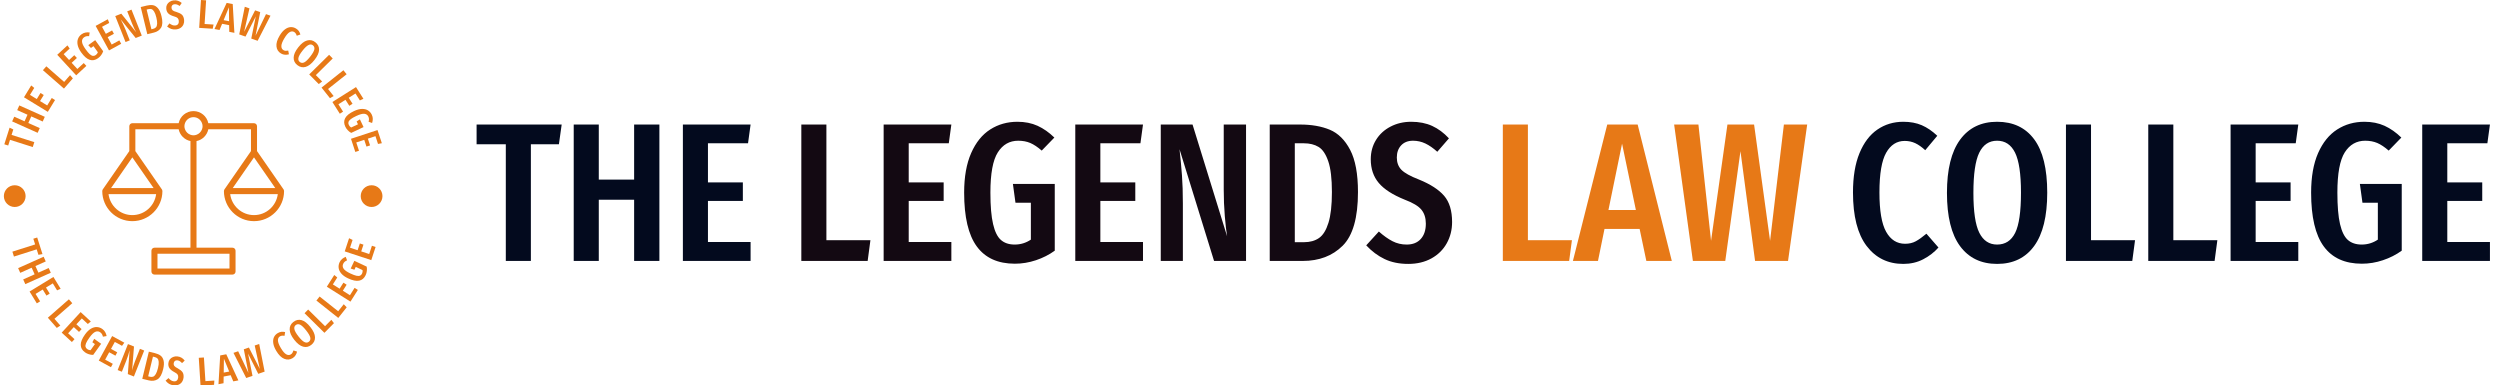 <svg xmlns="http://www.w3.org/2000/svg" version="1.1" xmlns:xlink="http://www.w3.org/1999/xlink" xmlns:svgjs="http://svgjs.dev/svgjs" width="1500" height="231" viewBox="0 0 1500 231"><g transform="matrix(1,0,0,1,-0.909,0.202)"><svg viewBox="0 0 396 61" data-background-color="#fafafa" preserveAspectRatio="xMidYMid meet" height="231" width="1500" xmlns="http://www.w3.org/2000/svg" xmlns:xlink="http://www.w3.org/1999/xlink"><g id="tight-bounds" transform="matrix(1,0,0,1,0.24,-0.053)"><svg viewBox="0 0 395.52 61.107" height="61.107" width="395.52"><g><svg viewBox="0 0 487.154 75.264" height="61.107" width="395.52"><g transform="matrix(1,0,0,1,91.634,23.764)"><svg viewBox="0 0 395.52 27.737" height="27.737" width="395.52"><g id="textblocktransform"><svg viewBox="0 0 395.52 27.737" height="27.737" width="395.52" id="textblock"><g><svg viewBox="0 0 395.52 27.737" height="27.737" width="395.52"><g transform="matrix(1,0,0,1,0,0)"><svg width="395.52" viewBox="0.4 -35.25 509.95 36" height="27.737" data-palette-color="#030a1e"><g class="wordmark-text-0" data-fill-palette-color="primary" id="text-0"><path d="M0.4-34.55L21.95-34.55 21.25-29.55 14.15-29.55 14.15 0 7.8 0 7.8-29.55 0.4-29.55 0.4-34.55ZM46.7 0L40.3 0 40.3-15.5 31.35-15.5 31.35 0 25 0 25-34.55 31.35-34.55 31.35-20.6 40.3-20.6 40.3-34.55 46.7-34.55 46.7 0ZM52.65-34.55L69.8-34.55 69.15-29.8 59-29.8 59-19.9 67.84-19.9 67.84-15.2 59-15.2 59-4.8 69.8-4.8 69.8 0 52.65 0 52.65-34.55Z" fill="#030a1e" data-fill-palette-color="primary"></path><path d="M82.65-34.55L89-34.55 89-5.25 100.15-5.25 99.45 0 82.65 0 82.65-34.55ZM103.5-34.55L120.65-34.55 120-29.8 109.85-29.8 109.85-19.9 118.7-19.9 118.7-15.2 109.85-15.2 109.85-4.8 120.65-4.8 120.65 0 103.5 0 103.5-34.55ZM137.39-35.25Q140.24-35.25 142.49-34.23 144.74-33.2 146.74-31.25L146.74-31.25 143.54-27.95Q141.99-29.3 140.64-29.88 139.29-30.45 137.59-30.45L137.59-30.45Q134.29-30.45 132.42-27.5 130.54-24.55 130.54-17.3L130.54-17.3Q130.54-12.2 131.22-9.33 131.89-6.45 133.22-5.3 134.54-4.15 136.69-4.15L136.69-4.15Q138.94-4.15 140.79-5.4L140.79-5.4 140.79-14.75 136.89-14.75 136.24-19.5 146.84-19.5 146.84-2.6Q144.69-1.05 142.07-0.18 139.44 0.7 136.74 0.7L136.74 0.7Q130.29 0.7 127.09-3.68 123.89-8.05 123.89-17.3L123.89-17.3Q123.89-23.3 125.67-27.33 127.44-31.35 130.49-33.3 133.54-35.25 137.39-35.25L137.39-35.25ZM152.04-34.55L169.19-34.55 168.54-29.8 158.39-29.8 158.39-19.9 167.24-19.9 167.24-15.2 158.39-15.2 158.39-4.8 169.19-4.8 169.19 0 152.04 0 152.04-34.55ZM195.29-34.55L195.29 0 187.19 0 178.44-28.3Q178.84-24.7 179.06-21.68 179.29-18.65 179.29-14.5L179.29-14.5 179.29 0 173.69 0 173.69-34.55 181.74-34.55 190.49-6.25Q190.19-8.05 189.91-11.35 189.64-14.65 189.64-18.05L189.64-18.05 189.64-34.55 195.29-34.55ZM208.99-34.55Q213.34-34.55 216.51-33.23 219.69-31.9 221.66-28.13 223.64-24.35 223.64-17.45L223.64-17.45Q223.64-7.7 219.76-3.85 215.89 0 209.64 0L209.64 0 201.29 0 201.29-34.55 208.99-34.55ZM209.94-29.8L207.64-29.8 207.64-4.75 209.99-4.75Q212.24-4.75 213.76-5.8 215.29-6.85 216.16-9.65 217.04-12.45 217.04-17.45L217.04-17.45Q217.04-22.55 216.11-25.25 215.19-27.95 213.66-28.88 212.14-29.8 209.94-29.8L209.94-29.8ZM237.13-35.25Q240.13-35.25 242.43-34.2 244.73-33.15 246.68-31.05L246.68-31.05 243.73-27.65Q242.18-29.05 240.71-29.75 239.23-30.45 237.58-30.45L237.58-30.45Q235.68-30.45 234.58-29.28 233.48-28.1 233.48-26.2L233.48-26.2Q233.48-24.3 234.63-23.1 235.78-21.9 239.13-20.6L239.13-20.6Q243.43-18.85 245.46-16.5 247.48-14.15 247.48-9.85L247.48-9.85Q247.48-6.9 246.13-4.48 244.78-2.05 242.26-0.65 239.73 0.75 236.38 0.75L236.38 0.75Q232.93 0.75 230.38-0.48 227.83-1.7 225.73-3.95L225.73-3.95 228.93-7.45Q230.73-5.85 232.38-5 234.03-4.15 235.98-4.15L235.98-4.15Q238.28-4.15 239.56-5.58 240.83-7 240.83-9.45L240.83-9.45Q240.83-11.6 239.71-12.98 238.58-14.35 235.53-15.5L235.53-15.5Q230.93-17.35 228.91-19.75 226.88-22.15 226.88-25.75L226.88-25.75Q226.88-28.5 228.21-30.65 229.53-32.8 231.88-34.02 234.23-35.25 237.13-35.25L237.13-35.25Z" fill="#130912" data-fill-palette-color="secondary"></path><path d="M260.33-34.55L266.68-34.55 266.68-5.25 277.83-5.25 277.13 0 260.33 0 260.33-34.55ZM303.13 0L296.68 0 294.98-8.1 286.08-8.1 284.43 0 278.08 0 286.78-34.55 294.48-34.55 303.13 0ZM290.53-29.7L287.08-12.9 294.03-12.9 290.53-29.7ZM331.52-34.55L337.42-34.55 332.57 0 324.22 0 320.52-27.8 316.67 0 308.47 0 303.72-34.55 309.87-34.55 313.07-5.1 317.22-34.55 323.97-34.55 328.02-5.1 331.52-34.55Z" fill="#e77917" data-fill-palette-color="accent"></path><path d="M361.77-35.25Q364.42-35.25 366.44-34.38 368.47-33.5 370.37-31.7L370.37-31.7 367.32-28.05Q366.02-29.25 364.79-29.83 363.57-30.4 362.12-30.4L362.12-30.4Q359.12-30.4 357.42-27.4 355.72-24.4 355.72-17.35L355.72-17.35Q355.72-10.4 357.42-7.38 359.12-4.35 362.22-4.35L362.22-4.35Q363.77-4.35 364.92-4.98 366.07-5.6 367.62-6.9L367.62-6.9 370.67-3.4Q369.07-1.6 366.82-0.43 364.57 0.75 361.77 0.75L361.77 0.75Q355.92 0.75 352.47-3.8 349.02-8.35 349.02-17.35L349.02-17.35Q349.02-23.3 350.67-27.3 352.32-31.3 355.19-33.27 358.07-35.25 361.77-35.25L361.77-35.25ZM385.52-35.25Q391.62-35.25 394.92-30.8 398.22-26.35 398.22-17.3L398.22-17.3Q398.22-8.35 394.92-3.8 391.62 0.75 385.52 0.75L385.52 0.75Q379.47 0.75 376.14-3.75 372.82-8.25 372.82-17.25L372.82-17.25Q372.82-26.15 376.14-30.7 379.47-35.25 385.52-35.25L385.52-35.25ZM385.52-30.45Q382.47-30.45 380.99-27.4 379.52-24.35 379.52-17.25L379.52-17.25Q379.52-10.1 381.02-7.13 382.52-4.15 385.52-4.15L385.52-4.15Q388.62-4.15 390.09-7.1 391.57-10.05 391.57-17.3L391.57-17.3Q391.57-24.4 390.07-27.43 388.57-30.45 385.52-30.45L385.52-30.45ZM402.96-34.55L409.31-34.55 409.31-5.25 420.46-5.25 419.76 0 402.96 0 402.96-34.55ZM423.81-34.55L430.16-34.55 430.16-5.25 441.31-5.25 440.61 0 423.81 0 423.81-34.55ZM444.66-34.55L461.81-34.55 461.16-29.8 451.01-29.8 451.01-19.9 459.86-19.9 459.86-15.2 451.01-15.2 451.01-4.8 461.81-4.8 461.81 0 444.66 0 444.66-34.55ZM478.56-35.25Q481.41-35.25 483.66-34.23 485.91-33.2 487.91-31.25L487.91-31.25 484.71-27.95Q483.16-29.3 481.81-29.88 480.46-30.45 478.76-30.45L478.76-30.45Q475.46-30.45 473.58-27.5 471.71-24.55 471.71-17.3L471.71-17.3Q471.71-12.2 472.38-9.33 473.06-6.45 474.38-5.3 475.71-4.15 477.86-4.15L477.86-4.15Q480.11-4.15 481.96-5.4L481.96-5.4 481.96-14.75 478.06-14.75 477.41-19.5 488.01-19.5 488.01-2.6Q485.86-1.05 483.23-0.18 480.61 0.7 477.91 0.7L477.91 0.7Q471.46 0.7 468.26-3.68 465.06-8.05 465.06-17.3L465.06-17.3Q465.06-23.3 466.83-27.33 468.61-31.35 471.66-33.3 474.71-35.25 478.56-35.25L478.56-35.25ZM493.2-34.55L510.35-34.55 509.7-29.8 499.55-29.8 499.55-19.9 508.4-19.9 508.4-15.2 499.55-15.2 499.55-4.8 510.35-4.8 510.35 0 493.2 0 493.2-34.55Z" fill="#030a1e" data-fill-palette-color="primary"></path></g></svg></g></svg></g></svg></g></svg></g><g><svg viewBox="0 0 75.264 75.264" height="75.264" width="75.264"><g><svg viewBox="0 0 75.264 75.264" height="75.264" width="75.264"><g transform="matrix(1,0,0,1,19.892,21.681)"><svg viewBox="0 0 35.48 31.902" height="31.902" width="35.48"><g><svg xmlns="http://www.w3.org/2000/svg" xmlns:xlink="http://www.w3.org/1999/xlink" version="1.0" x="0" y="0" viewBox="13.842 18.85 72.067 64.8" enable-background="new 0 0 100 100" xml:space="preserve" height="31.902" width="35.48" class="icon-cg-0" data-fill-palette-color="accent" id="cg-0"><g fill="#e77917" data-fill-palette-color="accent"><path d="M85.903 50.529c-0.003-0.139-0.031-0.275-0.082-0.407-0.013-0.033-0.031-0.061-0.047-0.092-0.026-0.052-0.045-0.108-0.079-0.156L75.188 34.709v-9.859c0-0.663-0.537-1.2-1.2-1.2H55.883c-0.558-2.735-2.981-4.8-5.879-4.8-2.897 0-5.321 2.065-5.879 4.8H25.762c-0.663 0-1.2 0.537-1.2 1.2v9.859L14.055 49.874c-0.034 0.049-0.054 0.104-0.079 0.156-0.016 0.031-0.034 0.059-0.047 0.092-0.051 0.131-0.079 0.267-0.082 0.407 0 0.01-0.006 0.018-0.005 0.028 0 6.573 5.347 11.92 11.92 11.92 6.573 0 11.92-5.347 11.92-11.92 0-0.01-0.006-0.018-0.005-0.028-0.003-0.139-0.031-0.275-0.083-0.407-0.013-0.033-0.031-0.061-0.046-0.092-0.026-0.052-0.045-0.108-0.08-0.156L26.962 34.709v-8.659h17.163c0.478 2.347 2.331 4.2 4.679 4.679v42.268H34.53c-0.663 0-1.2 0.537-1.2 1.2v8.253c0 0.663 0.537 1.2 1.2 1.2h30.947c0.663 0 1.2-0.537 1.2-1.2v-8.253c0-0.663-0.537-1.2-1.2-1.2H51.204V30.729c2.347-0.478 4.2-2.331 4.679-4.679h16.905v8.659L62.282 49.874c-0.034 0.049-0.054 0.104-0.08 0.156-0.016 0.031-0.034 0.059-0.046 0.092-0.051 0.131-0.079 0.267-0.083 0.407 0 0.01-0.006 0.018-0.005 0.028 0 6.573 5.347 11.92 11.92 11.92 6.573 0 11.92-5.347 11.92-11.92C85.908 50.547 85.903 50.539 85.903 50.529zM25.762 60.077c-4.842 0-8.843-3.637-9.436-8.32h18.872C34.605 56.441 30.604 60.077 25.762 60.077zM17.333 49.357l8.429-12.167 8.429 12.167H17.333zM64.277 81.25H35.73v-5.853h28.547V81.25zM51.204 28.229c-0.377 0.135-0.777 0.221-1.2 0.221-0.423 0-0.823-0.087-1.2-0.221-1.017-0.363-1.816-1.162-2.179-2.179-0.134-0.377-0.221-0.777-0.221-1.2s0.087-0.823 0.221-1.2C47.122 22.256 48.442 21.25 50.004 21.25c1.562 0 2.882 1.006 3.379 2.4 0.134 0.377 0.221 0.777 0.221 1.2s-0.087 0.823-0.221 1.2C53.02 27.067 52.221 27.866 51.204 28.229zM73.988 37.19l8.429 12.167H65.559L73.988 37.19zM73.988 60.077c-4.842 0-8.843-3.637-9.436-8.32h18.872C82.831 56.441 78.83 60.077 73.988 60.077z" fill="#e77917" data-fill-palette-color="accent"></path></g></svg></g></svg></g><g id="text-0"><path d="M0.779 28.157l1.029-3.24 0.724 0.346-0.338 1.064 4.438 1.41-0.305 0.958-4.438-1.41-0.353 1.112z" fill="#e77917" data-fill-palette-color="accent"></path><path d="M8.679 22.798l-0.411 0.918-2.231-0.998-0.575 1.285 2.231 0.998-0.41 0.918-4.976-2.226 0.411-0.918 2.01 0.899 0.575-1.285-2.01-0.899 0.41-0.918z" fill="#e77917" data-fill-palette-color="accent"></path><path d="M4.616 18.984l1.411-2.308 0.591 0.479-0.834 1.364 1.33 0.813 0.724-1.184 0.635 0.389-0.724 1.184 1.399 0.855 0.886-1.45 0.644 0.393-1.411 2.308z" fill="#e77917" data-fill-palette-color="accent"></path><path d="M8.313 13.698l0.662-0.757 3.482 3.046 1.152-1.318 0.548 0.627-1.741 1.991z" fill="#e77917" data-fill-palette-color="accent"></path><path d="M11.106 10.691l1.989-1.835 0.437 0.623-1.175 1.084 1.057 1.146 1.02-0.941 0.505 0.547-1.02 0.941 1.112 1.205 1.249-1.153 0.511 0.554-1.988 1.835z" fill="#e77917" data-fill-palette-color="accent"></path><path d="M15.865 6.681c0.245-0.175 0.497-0.285 0.754-0.329 0.253-0.049 0.526-0.054 0.817-0.015v0l-0.113 0.723c-0.213-0.021-0.394-0.015-0.544 0.018-0.15 0.033-0.298 0.102-0.445 0.207v0c-0.284 0.203-0.415 0.486-0.394 0.85 0.021 0.364 0.254 0.857 0.699 1.479v0c0.312 0.436 0.583 0.758 0.813 0.964 0.235 0.203 0.446 0.312 0.63 0.329 0.179 0.02 0.362-0.036 0.547-0.169v0c0.191-0.136 0.326-0.316 0.407-0.538v0l-0.854-1.195-0.499 0.357-0.521-0.555 1.358-0.971 1.55 2.168c-0.088 0.269-0.218 0.519-0.391 0.75-0.169 0.236-0.368 0.436-0.597 0.6v0c-0.551 0.394-1.097 0.5-1.639 0.319-0.543-0.172-1.098-0.653-1.663-1.445v0c-0.367-0.513-0.596-0.995-0.689-1.448-0.093-0.453-0.069-0.857 0.072-1.214 0.141-0.356 0.375-0.651 0.702-0.885z" fill="#e77917" data-fill-palette-color="accent"></path><path d="M18.6 5.052l2.375-1.294 0.273 0.71-1.404 0.765 0.746 1.369 1.219-0.664 0.356 0.654-1.219 0.664 0.785 1.439 1.492-0.813 0.361 0.662-2.375 1.295z" fill="#e77917" data-fill-palette-color="accent"></path><path d="M25.594 1.878l2.01 5.067-1.187 0.471-2.937-3.639c0.185 0.338 0.344 0.65 0.479 0.935 0.144 0.289 0.296 0.636 0.457 1.042v0l0.841 2.122-0.822 0.326-2.01-5.067 1.178-0.467 2.927 3.642c-0.094-0.165-0.221-0.403-0.381-0.714-0.153-0.314-0.296-0.636-0.427-0.967v0l-0.96-2.421z" fill="#e77917" data-fill-palette-color="accent"></path><path d="M28.581 1.086c0.443-0.107 0.844-0.132 1.203-0.074 0.352 0.059 0.676 0.257 0.971 0.593 0.295 0.336 0.528 0.855 0.699 1.559v0c0.242 0.997 0.215 1.742-0.08 2.234-0.303 0.487-0.773 0.808-1.412 0.962v0l-1.28 0.311-1.284-5.298zM28.905 1.784l-0.352 0.085 0.931 3.842 0.352-0.086c0.235-0.057 0.417-0.16 0.546-0.308 0.125-0.141 0.198-0.365 0.219-0.674 0.022-0.309-0.03-0.721-0.154-1.235v0c-0.125-0.515-0.27-0.9-0.435-1.157-0.158-0.252-0.326-0.407-0.507-0.468-0.178-0.053-0.379-0.053-0.6 0.001z" fill="#e77917" data-fill-palette-color="accent"></path><path d="M33.83 0.074c0.313-0.032 0.596-0.004 0.848 0.084 0.251 0.082 0.491 0.222 0.721 0.421v0l-0.404 0.588c-0.182-0.129-0.353-0.223-0.515-0.281-0.161-0.058-0.328-0.077-0.501-0.059v0c-0.2 0.021-0.351 0.097-0.452 0.228-0.1 0.138-0.14 0.304-0.12 0.498v0c0.021 0.2 0.098 0.357 0.231 0.472 0.133 0.114 0.383 0.22 0.75 0.317v0c0.466 0.141 0.818 0.32 1.057 0.537 0.232 0.225 0.372 0.565 0.419 1.019v0c0.032 0.307-0.009 0.594-0.124 0.862-0.114 0.268-0.293 0.489-0.538 0.662-0.252 0.174-0.554 0.28-0.907 0.316v0c-0.36 0.037-0.68 0.006-0.96-0.093-0.281-0.106-0.543-0.264-0.788-0.474v0l0.454-0.603c0.204 0.147 0.398 0.259 0.58 0.334 0.182 0.069 0.374 0.093 0.574 0.072v0c0.24-0.025 0.419-0.117 0.537-0.278 0.118-0.167 0.163-0.377 0.137-0.631v0c-0.023-0.227-0.099-0.404-0.227-0.532-0.135-0.134-0.369-0.245-0.701-0.332v0c-0.5-0.144-0.87-0.331-1.11-0.563-0.232-0.225-0.368-0.528-0.407-0.908v0c-0.03-0.287 0.011-0.547 0.121-0.781 0.117-0.241 0.292-0.438 0.526-0.59 0.233-0.159 0.5-0.254 0.799-0.285z" fill="#e77917" data-fill-palette-color="accent"></path><path d="M39.153 0l1.004 0.064-0.294 4.617 1.747 0.111-0.163 0.816-2.64-0.168z" fill="#e77917" data-fill-palette-color="accent"></path><path d="M45.676 6.405l-0.998-0.191-0.028-1.305-1.373-0.262-0.496 1.206-0.988-0.188 2.374-5.097 1.185 0.226zM44.607 1.43l-1.031 2.506 1.067 0.204z" fill="#e77917" data-fill-palette-color="accent"></path><path d="M51.847 2.758l0.874 0.303-2.508 4.9-1.245-0.431 0.886-4.335-2.007 3.946-1.226-0.425 1.083-5.394 0.912 0.316-1.037 4.558 2.139-4.176 0.998 0.346-0.914 4.601z" fill="#e77917" data-fill-palette-color="accent"></path><path d="M57.679 5.553c0.242 0.144 0.431 0.311 0.568 0.501 0.131 0.187 0.234 0.412 0.311 0.677v0l-0.707 0.246c-0.054-0.172-0.12-0.317-0.199-0.434-0.081-0.126-0.185-0.227-0.311-0.302v0c-0.271-0.161-0.566-0.15-0.887 0.034-0.317 0.178-0.663 0.584-1.04 1.219v0c-0.374 0.628-0.563 1.124-0.569 1.487-0.009 0.369 0.125 0.636 0.402 0.8v0c0.144 0.086 0.285 0.131 0.423 0.135 0.138 0.004 0.31-0.01 0.517-0.043v0l0.132 0.722c-0.24 0.076-0.495 0.104-0.763 0.084-0.267-0.01-0.527-0.091-0.781-0.242v0c-0.524-0.312-0.819-0.768-0.883-1.368-0.074-0.598 0.131-1.303 0.614-2.115v0c0.319-0.536 0.661-0.941 1.027-1.215 0.366-0.274 0.731-0.423 1.097-0.448 0.366-0.024 0.715 0.063 1.049 0.262z" fill="#e77917" data-fill-palette-color="accent"></path><path d="M61.47 8.238c0.506 0.398 0.751 0.889 0.735 1.473-0.016 0.584-0.318 1.251-0.906 2v0c-0.58 0.738-1.154 1.187-1.722 1.345-0.572 0.164-1.112 0.048-1.618-0.35v0c-0.496-0.389-0.733-0.879-0.713-1.468 0.011-0.589 0.308-1.255 0.892-1.998v0c0.58-0.738 1.157-1.185 1.73-1.34 0.572-0.164 1.106-0.052 1.602 0.338zM60.998 8.839c-0.248-0.195-0.532-0.213-0.852-0.055-0.321 0.148-0.714 0.518-1.178 1.108v0c-0.464 0.591-0.728 1.057-0.792 1.399-0.073 0.343 0.014 0.612 0.262 0.806v0c0.258 0.203 0.543 0.231 0.855 0.084 0.316-0.153 0.708-0.527 1.176-1.123v0c0.46-0.585 0.728-1.052 0.806-1.4 0.068-0.347-0.024-0.62-0.277-0.819z" fill="#e77917" data-fill-palette-color="accent"></path><path d="M64.16 10.694l0.706 0.716-3.293 3.249 1.229 1.246-0.665 0.5-1.858-1.883z" fill="#e77917" data-fill-palette-color="accent"></path><path d="M66.955 13.703l0.625 0.788-3.623 2.876 1.088 1.371-0.715 0.426-1.645-2.072z" fill="#e77917" data-fill-palette-color="accent"></path><path d="M69.409 16.993l1.447 2.286-0.692 0.319-0.855-1.352-1.317 0.834 0.742 1.172-0.629 0.398-0.742-1.173-1.385 0.877 0.908 1.436-0.637 0.404-1.447-2.287z" fill="#e77917" data-fill-palette-color="accent"></path><path d="M72.496 22.395c0.128 0.273 0.191 0.54 0.188 0.801 0.003 0.258-0.041 0.527-0.132 0.806v0l-0.691-0.241c0.059-0.206 0.086-0.385 0.08-0.538-0.005-0.153-0.047-0.312-0.123-0.476v0c-0.148-0.315-0.404-0.496-0.766-0.54-0.362-0.045-0.889 0.096-1.58 0.422v0c-0.485 0.228-0.85 0.437-1.095 0.626-0.242 0.195-0.387 0.382-0.436 0.561-0.052 0.173-0.03 0.362 0.067 0.568v0c0.1 0.212 0.252 0.378 0.456 0.497v0l1.329-0.625-0.261-0.555 0.639-0.412 0.711 1.51-2.411 1.135c-0.249-0.135-0.471-0.308-0.667-0.52-0.202-0.209-0.363-0.441-0.483-0.695v0c-0.288-0.613-0.295-1.169-0.019-1.67 0.267-0.504 0.84-0.962 1.72-1.376v0c0.57-0.268 1.087-0.407 1.549-0.417 0.462-0.01 0.856 0.086 1.181 0.289 0.325 0.203 0.573 0.486 0.744 0.85z" fill="#e77917" data-fill-palette-color="accent"></path><path d="M73.606 25.379l0.846 2.57-0.748 0.14-0.5-1.519-1.48 0.487 0.433 1.319-0.707 0.232-0.433-1.318-1.558 0.512 0.532 1.615-0.717 0.236-0.845-2.57z" fill="#e77917" data-fill-palette-color="accent"></path><path d="M7.195 46.348l1.03 3.24-0.791 0.135-0.338-1.064-4.438 1.41-0.305-0.959 4.438-1.41-0.353-1.112z" fill="#e77917" data-fill-palette-color="accent"></path><path d="M4.873 55.448l-0.411-0.918 2.231-0.998-0.575-1.286-2.231 0.998-0.411-0.918 4.976-2.226 0.411 0.918-2.011 0.9 0.575 1.285 2.011-0.9 0.411 0.919z" fill="#e77917" data-fill-palette-color="accent"></path><path d="M10.36 54.047l1.411 2.308-0.696 0.308-0.834-1.364-1.33 0.813 0.724 1.184-0.635 0.388-0.724-1.184-1.399 0.855 0.887 1.45-0.643 0.394-1.412-2.309z" fill="#e77917" data-fill-palette-color="accent"></path><path d="M13.381 58.413l0.662 0.757-3.483 3.045 1.152 1.317-0.694 0.46-1.741-1.991z" fill="#e77917" data-fill-palette-color="accent"></path><path d="M15.672 60.904l1.988 1.835-0.585 0.486-1.175-1.085-1.058 1.146 1.02 0.941-0.504 0.547-1.02-0.941-1.112 1.205 1.249 1.153-0.511 0.554-1.989-1.835z" fill="#e77917" data-fill-palette-color="accent"></path><path d="M19.909 64.205c0.245 0.175 0.43 0.378 0.555 0.607 0.129 0.224 0.222 0.48 0.279 0.768v0l-0.721 0.127c-0.049-0.208-0.113-0.378-0.193-0.508-0.079-0.131-0.193-0.249-0.34-0.355v0c-0.284-0.203-0.594-0.235-0.932-0.097-0.338 0.138-0.729 0.518-1.173 1.139v0c-0.312 0.436-0.528 0.797-0.649 1.081-0.115 0.288-0.151 0.523-0.107 0.703 0.039 0.176 0.151 0.331 0.337 0.463v0c0.191 0.136 0.404 0.207 0.64 0.211v0l0.854-1.195-0.499-0.356 0.357-0.673 1.358 0.971-1.55 2.169c-0.283 0.004-0.562-0.039-0.836-0.128-0.278-0.084-0.532-0.207-0.761-0.371v0c-0.551-0.394-0.828-0.876-0.832-1.448-0.013-0.57 0.263-1.25 0.829-2.041v0c0.367-0.513 0.749-0.886 1.147-1.121 0.398-0.234 0.789-0.343 1.172-0.324 0.383 0.018 0.738 0.144 1.065 0.378z" fill="#e77917" data-fill-palette-color="accent"></path><path d="M21.822 65.579l2.375 1.295-0.449 0.614-1.404-0.765-0.746 1.368 1.218 0.665-0.356 0.653-1.218-0.664-0.785 1.439 1.492 0.814-0.361 0.662-2.375-1.295z" fill="#e77917" data-fill-palette-color="accent"></path><path d="M28.076 68.407l-2.01 5.067-1.187-0.471 0.357-4.663c-0.097 0.373-0.195 0.709-0.293 1.01-0.094 0.309-0.221 0.666-0.381 1.071v0l-0.842 2.122-0.823-0.326 2.01-5.067 1.178 0.467-0.366 4.659c0.044-0.184 0.115-0.445 0.213-0.781 0.104-0.334 0.221-0.666 0.352-0.997v0l0.96-2.421z" fill="#e77917" data-fill-palette-color="accent"></path><path d="M30.166 68.913c0.443 0.107 0.811 0.269 1.104 0.485 0.286 0.214 0.484 0.538 0.592 0.971 0.109 0.433 0.078 1.002-0.092 1.706v0c-0.242 0.997-0.606 1.647-1.093 1.95-0.492 0.295-1.058 0.365-1.697 0.21v0l-1.28-0.31 1.283-5.298zM30.135 69.682l-0.352-0.085-0.931 3.841 0.352 0.085c0.235 0.057 0.444 0.049 0.627-0.024 0.175-0.068 0.343-0.234 0.504-0.499 0.161-0.265 0.303-0.654 0.428-1.169v0c0.125-0.515 0.172-0.924 0.142-1.228-0.025-0.296-0.104-0.511-0.236-0.647-0.134-0.129-0.312-0.221-0.534-0.274z" fill="#e77917" data-fill-palette-color="accent"></path><path d="M34.545 69.552c0.313 0.032 0.584 0.118 0.813 0.256 0.229 0.132 0.436 0.318 0.62 0.56v0l-0.516 0.492c-0.152-0.164-0.3-0.291-0.446-0.38-0.146-0.089-0.305-0.143-0.479-0.16v0c-0.2-0.021-0.363 0.023-0.489 0.131-0.126 0.115-0.2 0.269-0.22 0.463v0c-0.021 0.2 0.022 0.37 0.13 0.509 0.107 0.139 0.33 0.294 0.67 0.463v0c0.428 0.233 0.736 0.48 0.924 0.743 0.181 0.268 0.248 0.629 0.201 1.082v0c-0.032 0.307-0.131 0.58-0.297 0.819-0.166 0.239-0.387 0.418-0.662 0.538-0.282 0.119-0.6 0.16-0.953 0.124v0c-0.36-0.037-0.667-0.133-0.921-0.287-0.253-0.161-0.477-0.37-0.673-0.626v0l0.567-0.497c0.17 0.186 0.336 0.335 0.5 0.446 0.164 0.105 0.347 0.167 0.547 0.188v0c0.24 0.025 0.434-0.029 0.583-0.163 0.149-0.14 0.237-0.336 0.263-0.589v0c0.023-0.227-0.014-0.416-0.113-0.568-0.105-0.159-0.311-0.315-0.619-0.468v0c-0.46-0.243-0.784-0.502-0.972-0.778-0.181-0.268-0.252-0.592-0.212-0.973v0c0.03-0.287 0.123-0.533 0.278-0.739 0.163-0.212 0.375-0.369 0.635-0.471 0.261-0.108 0.541-0.146 0.841-0.115z" fill="#e77917" data-fill-palette-color="accent"></path><path d="M38.726 69.824l1.003-0.064 0.294 4.617 1.746-0.111-0.058 0.83-2.639 0.168z" fill="#e77917" data-fill-palette-color="accent"></path><path d="M46.456 74.234l-0.998 0.19-0.506-1.204-1.373 0.262-0.018 1.304-0.988 0.188 0.334-5.613 1.185-0.225zM43.632 70.001l-0.036 2.71 1.067-0.203z" fill="#e77917" data-fill-palette-color="accent"></path><path d="M49.642 67.424l0.874-0.303 1.063 5.4-1.245 0.432-1.987-3.952 0.866 4.341-1.226 0.425-2.489-4.907 0.913-0.316 2.006 4.222-0.904-4.604 0.998-0.346 2.13 4.179z" fill="#e77917" data-fill-palette-color="accent"></path><path d="M54.125 65.013c0.242-0.144 0.479-0.23 0.712-0.259 0.227-0.026 0.474-0.009 0.743 0.049v0l-0.122 0.74c-0.177-0.035-0.336-0.046-0.476-0.033-0.15 0.011-0.288 0.054-0.414 0.129v0c-0.271 0.161-0.402 0.426-0.393 0.795 0.005 0.363 0.197 0.862 0.573 1.496v0c0.374 0.628 0.719 1.031 1.036 1.21 0.32 0.184 0.618 0.194 0.895 0.03v0c0.144-0.086 0.251-0.188 0.32-0.308 0.069-0.119 0.139-0.278 0.209-0.475v0l0.698 0.229c-0.048 0.247-0.145 0.484-0.291 0.711-0.137 0.229-0.332 0.42-0.585 0.57v0c-0.524 0.312-1.066 0.353-1.624 0.123-0.56-0.221-1.082-0.737-1.565-1.55v0c-0.319-0.536-0.511-1.03-0.577-1.482-0.066-0.452-0.023-0.845 0.13-1.178 0.153-0.333 0.397-0.599 0.731-0.797z" fill="#e77917" data-fill-palette-color="accent"></path><path d="M57.174 62.837c0.506-0.398 1.041-0.52 1.605-0.366 0.564 0.154 1.14 0.605 1.729 1.353v0c0.58 0.738 0.88 1.402 0.9 1.992 0.024 0.595-0.217 1.091-0.724 1.489v0c-0.496 0.389-1.028 0.505-1.595 0.346-0.569-0.15-1.146-0.596-1.731-1.34v0c-0.58-0.738-0.877-1.404-0.891-1.998-0.024-0.595 0.212-1.087 0.707-1.476zM57.646 63.438c-0.248 0.195-0.333 0.466-0.255 0.814 0.068 0.347 0.334 0.816 0.798 1.407v0c0.464 0.591 0.854 0.957 1.171 1.1 0.316 0.153 0.598 0.131 0.846-0.063v0c0.258-0.203 0.353-0.473 0.284-0.811-0.073-0.343-0.344-0.812-0.813-1.408v0c-0.46-0.585-0.85-0.957-1.169-1.115-0.321-0.148-0.608-0.123-0.862 0.076z" fill="#e77917" data-fill-palette-color="accent"></path><path d="M59.367 61.121l0.706-0.716 3.294 3.249 1.229-1.246 0.509 0.658-1.857 1.883z" fill="#e77917" data-fill-palette-color="accent"></path><path d="M61.682 58.654l0.625-0.788 3.624 2.876 1.088-1.37 0.577 0.599-1.645 2.072z" fill="#e77917" data-fill-palette-color="accent"></path><path d="M63.72 55.95l1.446-2.286 0.584 0.488-0.855 1.352 1.317 0.833 0.742-1.173 0.629 0.398-0.742 1.173 1.386 0.877 0.908-1.437 0.638 0.403-1.447 2.287z" fill="#e77917" data-fill-palette-color="accent"></path><path d="M66.204 51.187c0.128-0.273 0.294-0.491 0.498-0.655 0.197-0.167 0.432-0.304 0.705-0.413v0l0.255 0.687c-0.196 0.086-0.351 0.179-0.466 0.281-0.115 0.102-0.21 0.234-0.287 0.399v0c-0.148 0.315-0.125 0.627 0.072 0.934 0.196 0.307 0.64 0.624 1.331 0.949v0c0.485 0.228 0.879 0.376 1.181 0.444 0.304 0.062 0.541 0.055 0.71-0.021 0.166-0.07 0.298-0.208 0.395-0.415v0c0.1-0.212 0.131-0.435 0.092-0.668v0l-1.328-0.625-0.262 0.555-0.725-0.23 0.711-1.511 2.411 1.135c0.055 0.278 0.063 0.559 0.025 0.845-0.032 0.289-0.108 0.56-0.228 0.816v0c-0.288 0.613-0.713 0.972-1.274 1.078-0.558 0.115-1.277-0.034-2.157-0.448v0c-0.57-0.268-1.007-0.577-1.309-0.927-0.302-0.35-0.479-0.714-0.53-1.094-0.051-0.38 0.009-0.752 0.18-1.116z" fill="#e77917" data-fill-palette-color="accent"></path><path d="M67.211 49.059l0.846-2.569 0.685 0.331-0.5 1.519 1.481 0.487 0.434-1.318 0.707 0.232-0.434 1.319 1.557 0.512 0.531-1.614 0.717 0.236-0.846 2.569z" fill="#e77917" data-fill-palette-color="accent"></path><path d="M0.69 38.271c0-1.172 0.95-2.122 2.122-2.121 1.172 0 2.122 0.95 2.121 2.121 0 1.172-0.95 2.122-2.121 2.122-1.172 0-2.122-0.95-2.122-2.122z" fill="#e77917" data-fill-palette-color="accent"></path><path d="M70.331 38.271c0-1.172 0.95-2.122 2.121-2.121 1.172 0 2.122 0.95 2.122 2.121 0 1.172-0.95 2.122-2.122 2.122-1.172 0-2.122-0.95-2.121-2.122z" fill="#e77917" data-fill-palette-color="accent"></path></g><g id="text-1"></g></svg></g></svg></g></svg></g><defs></defs></svg><rect width="395.52" height="61.107" fill="none" stroke="none" visibility="hidden"></rect></g></svg></g></svg>